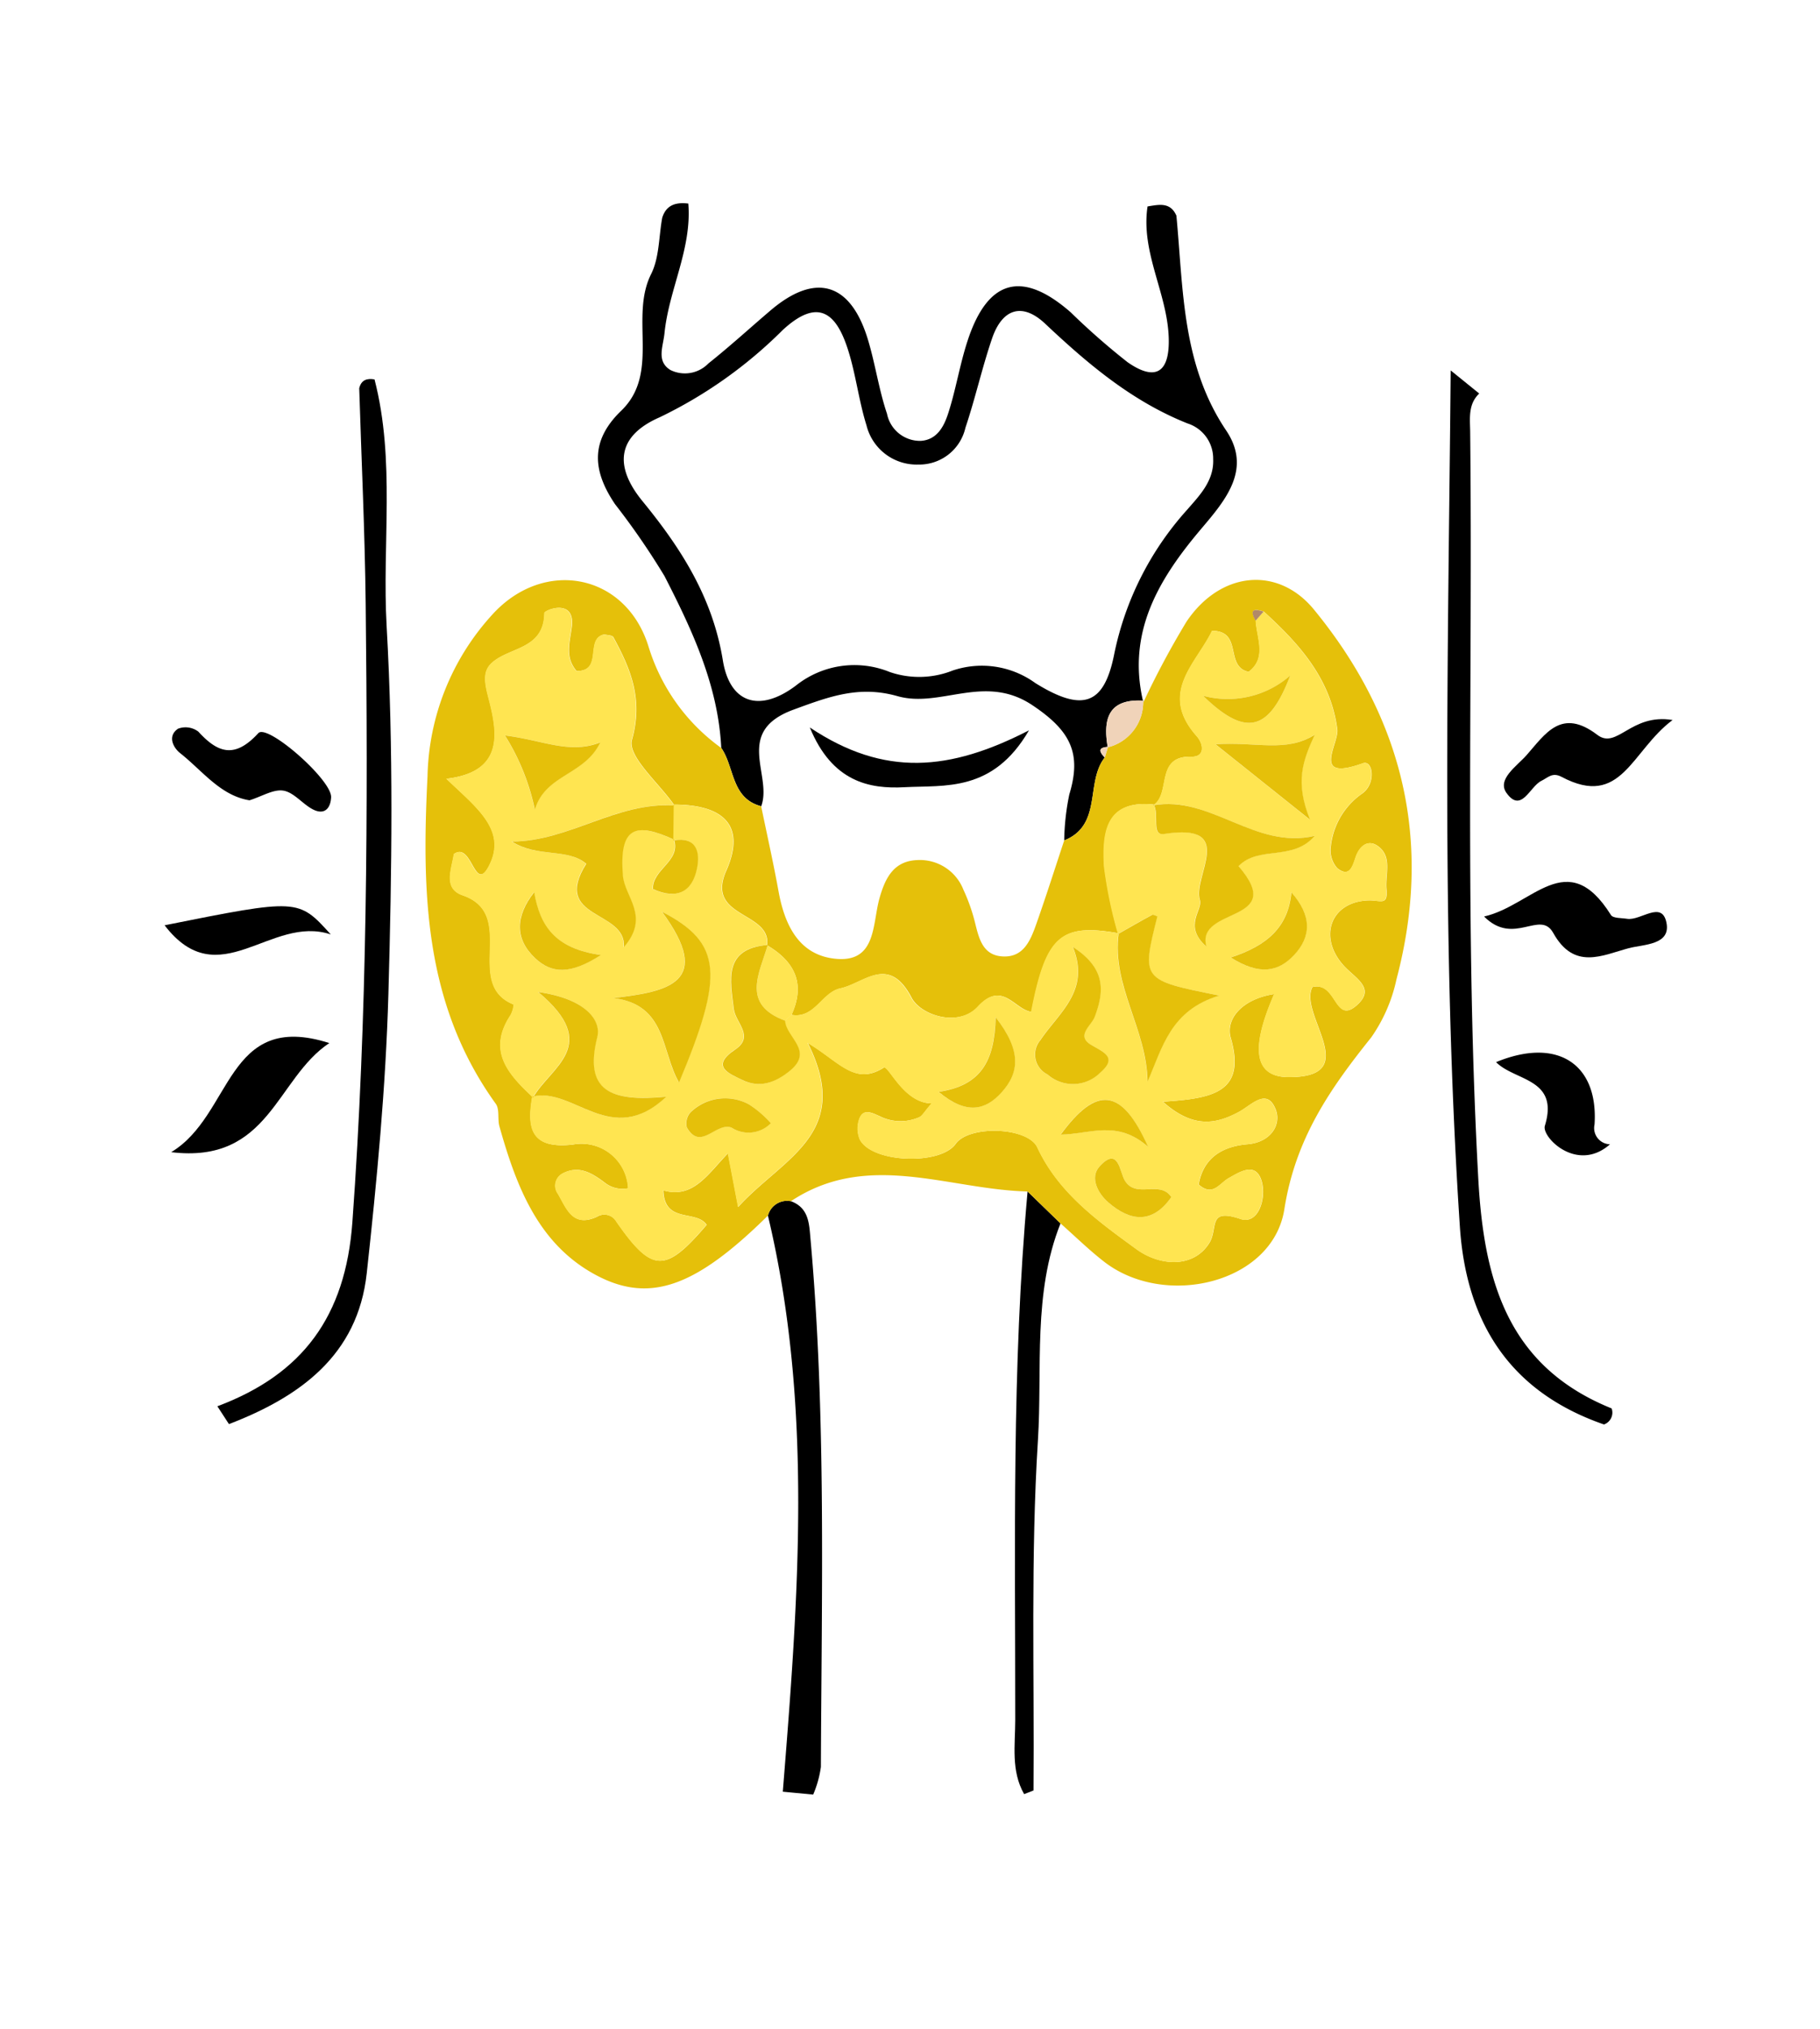 <svg xmlns="http://www.w3.org/2000/svg" xmlns:xlink="http://www.w3.org/1999/xlink" width="149.273" height="166.377" viewBox="0 0 149.273 166.377">
  <defs>
    <clipPath id="clip-path">
      <rect id="Rectangle_1586" data-name="Rectangle 1586" width="149.273" height="166.376" transform="translate(88.512 6.413)" fill="none"/>
    </clipPath>
  </defs>
  <g id="Group_2624" data-name="Group 2624" transform="translate(-88.512 -6.414)" clip-path="url(#clip-path)">
    <path id="Path_11965" data-name="Path 11965" d="M277.489,33.254c.3,3.713-1.592,7.024-1.954,10.625-.111,1.106-.683,2.286.481,3.012a2.681,2.681,0,0,0,3.118-.533c1.743-1.385,3.389-2.891,5.084-4.336,3.714-3.168,6.607-2.307,8.023,2.446.591,1.981.883,4.055,1.544,6.01a2.762,2.762,0,0,0,2.768,2.225c1.336-.083,1.9-1.187,2.238-2.214.64-1.958.957-4.022,1.6-5.981,1.649-5.063,4.484-5.823,8.461-2.344a58.037,58.037,0,0,0,4.66,4.086c2.3,1.609,3.47.853,3.38-1.993-.114-3.673-2.306-7-1.737-10.774.92-.146,1.866-.388,2.367.759.572,6.046.442,12.2,4.08,17.608,2.133,3.17-.055,5.715-2.04,8.058-3.494,4.123-6.133,8.507-4.753,14.245L314.795,74c-2.867-.165-3.305,1.513-2.906,3.828l.024-.039c-.878.051-.687.43-.271.879-1.6,2.022-.167,5.531-3.323,6.794a19.964,19.964,0,0,1,.42-3.776c1.017-3.35.129-5.2-3.026-7.308-3.937-2.636-7.528.258-11.065-.745-3.141-.89-5.576.022-8.533,1.108-4.925,1.806-1.7,5.361-2.646,7.917-2.474-.648-2.175-3.2-3.278-4.784-.254-5.118-2.378-9.648-4.65-14.077a60.517,60.517,0,0,0-4.059-5.9c-1.8-2.664-2.111-5.144.5-7.661,3.223-3.1.668-7.635,2.458-11.212.675-1.349.626-3.061.908-4.608.334-1.082,1.148-1.287,2.139-1.169m43.049,20.972a3.019,3.019,0,0,0-2.1-2.945c-4.559-1.813-8.177-4.88-11.684-8.182-1.917-1.8-3.535-1.171-4.348,1.21-.824,2.41-1.375,4.913-2.187,7.327a3.879,3.879,0,0,1-3.856,3.016,4.24,4.24,0,0,1-4.26-3.22c-.616-1.974-.859-4.065-1.468-6.043-.93-3.019-2.383-4.551-5.4-1.767a36.915,36.915,0,0,1-10.1,7.158c-3.5,1.527-3.749,4.011-1.4,6.876,3.161,3.861,5.752,7.9,6.589,13.053.562,3.464,2.953,4.34,5.987,2.068a7.694,7.694,0,0,1,7.7-1.117,7.437,7.437,0,0,0,5.157-.119,7.475,7.475,0,0,1,6.789,1.029c3.874,2.4,5.641,1.818,6.472-2.406a25.2,25.2,0,0,1,5.963-11.793C319.4,57.2,320.6,56,320.538,54.226" transform="translate(-132.523 -10.144)"/>
    <path id="Path_11966" data-name="Path 11966" d="M237.57,132.45c6.986-2.613,10.514-7.363,11.076-15.086,1.228-16.906,1.283-33.811,1.091-50.732-.067-5.883-.348-11.765-.529-17.648.165-.683.636-.833,1.255-.723,1.723,6.674.612,13.5.994,20.253.568,10.02.427,20.1.143,30.141-.216,7.645-.944,15.29-1.777,22.9-.736,6.714-5.478,10.117-11.3,12.356l-.949-1.46" transform="translate(-131.233 -10.74)"/>
    <path id="Path_11967" data-name="Path 11967" d="M345.237,49.388c-.928.884-.755,2.046-.742,3.139.218,20.406-.453,40.815.664,61.219.458,8.359,2.392,15.4,10.939,18.85a1.031,1.031,0,0,1-.629,1.315c-7.707-2.674-11.3-8.329-11.821-16.246-1.544-23.378-.961-46.777-.751-70.171l2.34,1.894" transform="translate(-135.402 -10.71)"/>
    <path id="Path_11968" data-name="Path 11968" d="M286.476,118.42c1.5.553,1.5,1.878,1.614,3.14,1.287,14.393.907,28.821.849,43.241a8.8,8.8,0,0,1-.633,2.27l-2.491-.238c1.267-15.787,2.514-31.575-1.22-47.234a1.62,1.62,0,0,1,1.88-1.179" transform="translate(-133.099 -13.525)"/>
    <path id="Path_11969" data-name="Path 11969" d="M306.444,167c-1.092-1.921-.73-4.032-.729-6.071.006-14.453-.293-28.914,1.012-43.338l2.7,2.62c-2.282,5.74-1.481,11.855-1.851,17.77-.6,9.544-.288,19.144-.363,28.72l-.768.3" transform="translate(-133.935 -13.493)"/>
    <path id="Path_11970" data-name="Path 11970" d="M218.924,199.166c.018.334.036.669.054,1l-.652-.41q.292-.3.6-.593" transform="translate(-130.469 -16.731)"/>
    <path id="Path_11971" data-name="Path 11971" d="M307.429,118.139l-2.7-2.62c-6.486-.15-13.1-3.393-19.413.8a1.621,1.621,0,0,0-1.881,1.179c-6.011,5.925-9.845,7.355-14.5,4.654-4.462-2.591-6.188-7.235-7.521-11.962-.17-.6.027-1.4-.3-1.857-5.866-8.143-6.077-17.254-5.6-26.854a20.254,20.254,0,0,1,5.292-13.231c4.248-4.713,11.038-3.409,12.863,2.687a15.972,15.972,0,0,0,5.933,8.22c1.1,1.589.8,4.137,3.279,4.787.477,2.32,1,4.633,1.422,6.962.488,2.7,1.621,5.14,4.493,5.516,3.572.469,3.18-2.8,3.791-4.953.467-1.644,1.158-3.045,3.1-3.118a3.835,3.835,0,0,1,3.784,2.439,14.854,14.854,0,0,1,.951,2.7c.317,1.284.63,2.634,2.19,2.756,1.806.142,2.37-1.343,2.853-2.709.794-2.251,1.516-4.527,2.269-6.793,3.156-1.264,1.72-4.772,3.324-6.8.09-.293.18-.585.27-.878l-.024.039a3.816,3.816,0,0,0,2.906-3.828l.013.151a70.221,70.221,0,0,1,3.544-6.627c2.792-4.148,7.507-4.576,10.45-.989,7.34,8.945,9.748,19.058,6.771,30.309a13.03,13.03,0,0,1-2.077,4.775c-3.375,4.214-6.212,8.284-7.121,14.082-.953,6.073-9.8,8.173-14.786,4.3-1.25-.972-2.386-2.09-3.575-3.14m-22.06-17.1c1.158-2.54.274-4.363-2-5.7.353-2.8-5.079-2.207-3.354-6.1,1.76-3.973-.559-5.448-4.311-5.436l.067.069c-1.252-1.818-3.865-4.017-3.485-5.378.933-3.335-.1-5.794-1.525-8.415-.094-.173-.521-.164-.75-.227-1.614.355-.055,3.024-2.267,3-.98-1.138-.557-2.337-.395-3.61.306-2.411-2.239-1.391-2.242-1.146-.034,2.963-2.792,2.776-4.256,4.04-.749.645-.7,1.464-.368,2.762.686,2.657,1.582,6.208-3.411,6.786,2.372,2.3,5.04,4.181,3.485,7.156-1.2,2.3-1.384-2.045-2.873-.982-.192,1.269-.9,2.824.725,3.386,4.559,1.573.012,7.277,4.18,8.95a2.173,2.173,0,0,1-.257.874c-1.954,2.96-.147,4.874,1.847,6.744l-.062-.075c-.471,2.64-.09,4.324,3.323,3.939a3.83,3.83,0,0,1,4.534,3.583,2.352,2.352,0,0,1-1.9-.444c-1.061-.8-2.138-1.479-3.488-.762a1.132,1.132,0,0,0-.368,1.664c.693,1.178,1.2,2.8,3.193,1.88a1.139,1.139,0,0,1,1.6.4c2.934,4.213,4,4.247,7.4.261-.851-1.273-3.467-.068-3.552-2.824,2.437.7,3.613-1.29,5.3-3.04.315,1.647.52,2.722.84,4.4,3.64-4.023,9.459-5.973,5.707-13.45,2.6,1.544,3.859,3.535,6.227,2.027.4-.252,1.61,2.9,3.934,2.93-.6.688-.756,1.01-1.007,1.129a3.807,3.807,0,0,1-3.244-.072c-.562-.24-1.277-.664-1.634.1a2.33,2.33,0,0,0-.006,1.8c.978,1.927,6.6,2.141,7.859.361,1.1-1.551,5.918-1.39,6.7.292,1.741,3.738,4.978,6.048,8.128,8.342,1.912,1.392,4.663,1.584,5.971-.5.763-1.22-.183-2.9,2.555-1.979,1.48.5,2.139-1.711,1.75-3.07-.475-1.659-1.774-.8-2.708-.278-.766.431-1.3,1.552-2.466.525.392-2.24,2.005-3.131,4.015-3.3,1.924-.167,2.784-1.628,2.3-2.858-.723-1.826-1.977-.347-3.039.219-1.85.986-3.721,1.37-6.206-.847,3.967-.268,6.882-.694,5.558-5.245-.432-1.483.863-3.161,3.567-3.583-1.273,2.947-2.45,6.792,1.17,6.81,6.257.031.771-5.165,1.968-7.385,2-.482,1.8,3.081,3.6,1.525,1.656-1.429-.088-2.229-1.053-3.3-2.1-2.34-1.044-5.208,2.015-5.325,1.034-.039,1.636.485,1.506-.934-.112-1.217.514-2.685-.733-3.545-.783-.54-1.474.011-1.783.916-.25.73-.494,1.734-1.523.912a2.2,2.2,0,0,1-.53-1.724,6.079,6.079,0,0,1,2.595-4.4c1.155-.835.855-2.765.049-2.474-4.323,1.558-1.951-1.6-2.106-2.782-.548-4.156-3.115-7.005-6.031-9.653-.791-.257-1.2-.178-.655.743.075,1.442.935,3.037-.582,4.2-2.008-.427-.442-3.345-3-3.367-1.3,2.7-4.413,5.081-1.262,8.637.58.656.7,1.719-.437,1.688-3.011-.083-1.628,3.049-3.139,3.986l.061-.065c-3.964-.408-4.219,2.335-4.066,5.076a36.209,36.209,0,0,0,1.151,5.538l.049-.055c-4.776-.85-5.965.206-7.178,6.441-1.413-.214-2.373-2.605-4.382-.429-1.59,1.723-4.687.712-5.445-.735-1.872-3.574-3.864-1.192-5.832-.765-1.518.329-2.09,2.495-4,2.172" transform="translate(-131.938 -11.421)" fill="#e5c00a"/>
    <path id="Path_11972" data-name="Path 11972" d="M240.054,83.948c-2.386-.384-3.855-2.421-5.684-3.864-.566-.447-1.074-1.4-.175-2.007a1.738,1.738,0,0,1,1.667.243c1.651,1.814,3.022,2.18,4.918.122.735-.8,6.034,3.829,5.968,5.257-.043.94-.575,1.5-1.553.963-.825-.454-1.516-1.366-2.361-1.506-.81-.134-1.74.465-2.78.792" transform="translate(-131.079 -11.92)"/>
    <path id="Path_11973" data-name="Path 11973" d="M233.628,113.844c5.066-3.043,4.477-11.655,12.97-8.945-4.375,2.9-4.9,9.923-12.97,8.945" transform="translate(-131.076 -12.968)"/>
    <path id="Path_11974" data-name="Path 11974" d="M233.065,94.8c10.968-2.193,10.968-2.193,13.629.75-4.942-1.656-9.164,5.068-13.629-.75" transform="translate(-131.054 -12.526)"/>
    <path id="Path_11975" data-name="Path 11975" d="M345.757,94c3.982-.9,6.827-5.841,10.411-.119.171.273.868.234,1.326.307,1.111.176,2.845-1.54,3.223.31s-1.871,1.775-3.1,2.1c-2.183.589-4.471,1.824-6.187-1.256-1.075-1.929-3.226,1.119-5.674-1.347" transform="translate(-135.527 -12.444)"/>
    <path id="Path_11976" data-name="Path 11976" d="M361.286,77.34c-3.4,2.533-4.179,7.267-9.1,4.659-.769-.407-1.129.07-1.662.328-.945.46-1.635,2.681-2.852,1-.813-1.124.836-2.2,1.638-3.107,1.542-1.743,2.849-3.916,5.807-1.664,1.616,1.229,2.75-1.784,6.168-1.22" transform="translate(-135.594 -11.892)"/>
    <path id="Path_11977" data-name="Path 11977" d="M356.122,113.258c-2.7,2.372-5.618-.6-5.336-1.52,1.2-3.909-2.462-3.657-4-5.222,5.053-2.087,8.4.175,8.075,5.115a1.33,1.33,0,0,0,1.273,1.621Z" transform="translate(-135.568 -13.022)"/>
    <path id="Path_11978" data-name="Path 11978" d="M356.521,113.557l.114-.106-.129.112.014-.007" transform="translate(-135.954 -13.329)" fill="#b1896a"/>
    <path id="Path_11979" data-name="Path 11979" d="M316.518,75.689a3.815,3.815,0,0,1-2.907,3.828c-.4-2.314.039-3.993,2.907-3.828" transform="translate(-134.246 -11.829)" fill="#f0d3b9"/>
    <path id="Path_11980" data-name="Path 11980" d="M313.616,79.635l-.27.878c-.417-.448-.608-.827.27-.878" transform="translate(-134.227 -11.986)" fill="#f0d3b9"/>
    <path id="Path_11981" data-name="Path 11981" d="M315.081,83.956c1.511-.938.129-4.07,3.139-3.987,1.138.031,1.017-1.032.436-1.688-3.15-3.556-.04-5.94,1.262-8.637,2.563.022,1,2.94,3,3.367,1.517-1.157.657-2.752.582-4.2q.328-.373.655-.748c2.914,2.653,5.482,5.5,6.031,9.658.156,1.181-2.217,4.34,2.106,2.782.806-.29,1.105,1.638-.049,2.474a6.086,6.086,0,0,0-2.6,4.4,2.212,2.212,0,0,0,.53,1.724c1.03.821,1.274-.182,1.524-.913.309-.9,1-1.455,1.783-.915,1.247.859.62,2.328.732,3.545.132,1.418-.471.9-1.5.934-3.059.117-4.115,2.984-2.015,5.324.965,1.076,2.709,1.875,1.053,3.305-1.8,1.555-1.6-2.007-3.6-1.526-1.2,2.219,4.29,7.416-1.968,7.385-3.619-.018-2.443-3.863-1.17-6.81-2.7.422-4,2.1-3.568,3.583,1.324,4.551-1.59,4.976-5.557,5.244,2.484,2.217,4.356,1.834,6.206.848,1.061-.566,2.316-2.046,3.039-.219.487,1.229-.373,2.69-2.3,2.857-2.01.175-3.623,1.064-4.015,3.3,1.162,1.027,1.7-.093,2.466-.524.934-.526,2.233-1.382,2.707.278.389,1.358-.269,3.568-1.749,3.07-2.738-.923-1.791.76-2.554,1.978-1.308,2.088-4.06,1.9-5.971.5-3.15-2.294-6.387-4.6-8.129-8.342-.783-1.681-5.6-1.843-6.7-.292-1.264,1.78-6.883,1.566-7.859-.36a2.334,2.334,0,0,1,0-1.8c.357-.766,1.073-.343,1.634-.1a3.8,3.8,0,0,0,3.244.073c.252-.119.407-.443,1.007-1.129-2.324-.03-3.539-3.182-3.934-2.931-2.368,1.508-3.628-.482-6.227-2.027,3.751,7.478-2.068,9.427-5.708,13.45-.32-1.676-.524-2.75-.839-4.4-1.689,1.75-2.865,3.737-5.3,3.039.086,2.756,2.7,1.551,3.552,2.824-3.392,3.987-4.462,3.952-7.4-.261a1.138,1.138,0,0,0-1.6-.4c-1.994.922-2.5-.7-3.193-1.88a1.132,1.132,0,0,1,.368-1.664c1.35-.718,2.427-.036,3.488.761a2.348,2.348,0,0,0,1.9.444,3.832,3.832,0,0,0-4.535-3.583c-3.412.386-3.792-1.3-3.321-3.938,3.359-.847,6.444,4.284,10.987.01-4.637.453-6.766-.518-5.664-4.886.351-1.391-.958-3.144-4.844-3.7,5.246,4.393.995,6.14-.418,8.652-1.995-1.869-3.8-3.784-1.847-6.744a2.164,2.164,0,0,0,.256-.874c-4.168-1.673.379-7.376-4.179-8.949-1.629-.562-.917-2.118-.725-3.387,1.489-1.062,1.67,3.285,2.873.982,1.555-2.975-1.113-4.859-3.485-7.156,4.993-.577,4.1-4.127,3.41-6.785-.334-1.3-.38-2.117.368-2.763,1.465-1.263,4.223-1.077,4.257-4.04,0-.245,2.549-1.266,2.242,1.147-.162,1.272-.586,2.471.395,3.609,2.213.022.653-2.647,2.267-3,.229.063.656.055.75.228,1.427,2.621,2.458,5.08,1.525,8.414-.381,1.362,2.233,3.561,3.484,5.378-4.773-.308-8.626,2.933-13.336,2.961,2.13,1.343,4.565.5,6.1,1.819-2.9,4.592,3.311,3.748,3.084,6.834,2.185-2.516.067-4.114-.076-5.841-.339-4.1,1.076-4.4,4.193-2.972.563,1.783-1.781,2.417-1.736,4.05,2.005.91,3.233.207,3.615-1.682.266-1.316.006-2.64-1.944-2.3q.016-1.468.033-2.935c3.751-.012,6.07,1.463,4.31,5.435-1.725,3.893,3.707,3.3,3.354,6.1l.052-.037c-3.669.3-3.065,2.891-2.778,5.262.135,1.116,1.73,2.231.1,3.323-2.086,1.4-.424,1.982.567,2.472,1.414.7,2.707.266,3.94-.747,2-1.645-.338-2.731-.4-4.095l.526-.48c1.909.323,2.481-1.842,4-2.171,1.967-.427,3.96-2.81,5.832.764.758,1.447,3.855,2.457,5.445.735,2.009-2.176,2.969.216,4.382.43,1.213-6.236,2.4-7.291,7.178-6.442-.59,4.3,2.325,7.858,2.364,12.17,1.247-2.867,1.893-5.863,5.89-7.072-6.4-1.27-6.4-1.27-5.077-6.5-.148-.041-.339-.165-.436-.112-.939.505-1.862,1.04-2.79,1.567a36.017,36.017,0,0,1-1.151-5.539c-.153-2.74.1-5.484,4.066-5.076.486.767-.224,2.576.851,2.407,6.06-.952,2.314,3.529,2.941,5.407.275.821-1.422,2.1.532,3.825-.9-3.3,6.717-1.863,2.636-6.594,1.671-1.713,4.448-.369,6.25-2.482-4.921,1.157-8.527-3.347-13.271-2.5m-38.865,22.726c3.692-8.826,3.555-11.442-1.4-14.005,4.26,5.791.56,6.556-4,7.079,4.414.535,3.911,4.377,5.4,6.926m32.3-11.12c1.464,3.594-1.156,5.4-2.653,7.637a1.814,1.814,0,0,0,.57,2.817,3.156,3.156,0,0,0,4.325-.136c1.413-1.234.374-1.636-.718-2.27-1.317-.766-.009-1.566.275-2.319.762-2.031.976-3.947-1.8-5.728m19.839-17.387c-2.371,1.492-4.816.549-8.134.778l7.751,6.189c-1.265-3.133-.577-4.851.383-6.967m-58.594.619c-2.51,1-4.741-.19-7.819-.568a18.525,18.525,0,0,1,2.452,6.087c.858-2.91,4.079-2.8,5.367-5.52m37.764,32.158c2.4-.036,4.639-1.253,7.179,1.014-2.186-4.9-4.245-5.01-7.179-1.014m18.922-19.863c-.258,2.834-1.971,4.37-4.975,5.341,2.377,1.506,3.911,1.161,5.185-.188,1.449-1.536,1.461-3.266-.209-5.153m-62.11-.012c-1.547,1.975-1.6,3.835.081,5.413,1.337,1.254,2.871,1.371,5.39-.263-3.75-.52-5-2.38-5.471-5.15m19.41,18.941a8.54,8.54,0,0,0-1.805-1.549,4.082,4.082,0,0,0-4.779.657,1.37,1.37,0,0,0-.307,1.231c1.134,1.99,2.38-.447,3.665.02a2.56,2.56,0,0,0,3.228-.359m13.763-2.571c2.3,1.922,3.852,1.48,5.137.072,1.5-1.642,1.687-3.438-.46-6.189-.083,3.677-1.269,5.611-4.677,6.117M319.192,74.97c3.488,3.392,5.4,2.949,7.153-1.662a7.772,7.772,0,0,1-7.153,1.662m-2.6,41.1c-.973-1.448-2.9.205-3.835-1.386-.4-.682-.511-2.824-2.053-1.125-.816.9-.15,2.2.717,2.947,1.822,1.576,3.624,1.778,5.171-.437" transform="translate(-132.009 -11.515)" fill="#ffe551"/>
    <path id="Path_11982" data-name="Path 11982" d="M284.491,96.578c2.275,1.335,3.158,3.158,2,5.7l-.523.477c-3.638-1.344-2.1-3.877-1.427-6.212Z" transform="translate(-133.061 -12.657)" fill="#ffe551"/>
    <path id="Path_11983" data-name="Path 11983" d="M326.238,68.822c-.545-.92-.136-1,.655-.745q-.327.37-.655.745" transform="translate(-134.742 -11.522)" fill="#b1896a"/>
    <path id="Path_11984" data-name="Path 11984" d="M288.173,77.977c6.127,4.088,11.491,3.569,17.976.234-2.963,5.1-6.908,4.486-10.219,4.664-2.863.155-5.923-.43-7.757-4.9" transform="translate(-133.241 -11.92)"/>
    <path id="Path_11985" data-name="Path 11985" d="M317.476,84.621c4.744-.85,8.351,3.653,13.271,2.5-1.8,2.114-4.578.768-6.249,2.481,4.081,4.732-3.535,3.293-2.636,6.6-1.954-1.722-.257-3-.532-3.826-.627-1.878,3.119-6.359-2.941-5.408-1.075.169-.365-1.639-.851-2.406l-.061.065" transform="translate(-134.404 -12.18)" fill="#e5c00a"/>
    <path id="Path_11986" data-name="Path 11986" d="M276.03,87.435c-3.116-1.427-4.533-1.125-4.193,2.972.142,1.728,2.261,3.325.075,5.841.227-3.085-5.986-2.241-3.084-6.834-1.536-1.316-3.971-.475-6.1-1.819,4.708-.028,8.563-3.269,13.335-2.96L276,84.567q-.016,1.468-.033,2.935Z" transform="translate(-132.231 -12.182)" fill="#e5c00a"/>
    <path id="Path_11987" data-name="Path 11987" d="M314.5,95.545c.928-.526,1.851-1.062,2.79-1.567.1-.053.289.071.436.113-1.318,5.227-1.318,5.227,5.078,6.5-4,1.209-4.644,4.205-5.891,7.073-.039-4.313-2.953-7.875-2.364-12.171l-.049.056" transform="translate(-134.285 -12.555)" fill="#e5c00a"/>
    <path id="Path_11988" data-name="Path 11988" d="M276.782,107.711c-1.488-2.549-.985-6.391-5.4-6.927,4.556-.522,8.256-1.288,4-7.078,4.958,2.563,5.1,5.179,1.4,14.005" transform="translate(-132.575 -12.545)" fill="#e5c00a"/>
    <path id="Path_11989" data-name="Path 11989" d="M310.508,96.71c2.773,1.78,2.56,3.7,1.8,5.727-.282.754-1.591,1.554-.274,2.319,1.092.635,2.131,1.037.717,2.271a3.157,3.157,0,0,1-4.325.136,1.816,1.816,0,0,1-.57-2.818c1.5-2.241,4.119-4.042,2.653-7.636" transform="translate(-134.005 -12.664)" fill="#e5c00a"/>
    <path id="Path_11990" data-name="Path 11990" d="M284.428,96.541c-.677,2.335-2.211,4.868,1.426,6.212.062,1.366,2.4,2.451.4,4.1-1.233,1.014-2.527,1.447-3.939.748-.992-.49-2.654-1.077-.569-2.472,1.634-1.093.038-2.208-.1-3.323-.287-2.371-.892-4.959,2.777-5.262" transform="translate(-132.946 -12.657)" fill="#e5c00a"/>
    <path id="Path_11991" data-name="Path 11991" d="M264.539,109.214c1.413-2.512,5.664-4.259.418-8.652,3.885.557,5.194,2.311,4.844,3.7-1.1,4.368,1.027,5.338,5.664,4.885-4.543,4.274-7.628-.856-10.987-.009l.061.074" transform="translate(-132.301 -12.817)" fill="#e5c00a"/>
    <path id="Path_11992" data-name="Path 11992" d="M330.959,78.6c-.96,2.116-1.647,3.835-.382,6.967l-7.752-6.189c3.319-.229,5.763.714,8.134-.778" transform="translate(-134.617 -11.945)" fill="#e5c00a"/>
    <path id="Path_11993" data-name="Path 11993" d="M269.956,79.226c-1.288,2.717-4.51,2.61-5.367,5.52a18.514,18.514,0,0,0-2.452-6.087c3.078.377,5.309,1.565,7.819.568" transform="translate(-132.208 -11.947)" fill="#e5c00a"/>
    <path id="Path_11994" data-name="Path 11994" d="M309.6,112.619c2.936-4,4.995-3.882,7.179,1.014-2.54-2.267-4.781-1.051-7.179-1.014" transform="translate(-134.092 -13.183)" fill="#e5c00a"/>
    <path id="Path_11995" data-name="Path 11995" d="M329.1,92.052c1.671,1.887,1.658,3.618.209,5.154-1.273,1.348-2.807,1.694-5.185.187,3-.971,4.717-2.506,4.975-5.341" transform="translate(-134.668 -12.479)" fill="#e5c00a"/>
    <path id="Path_11996" data-name="Path 11996" d="M264.583,92.04c.474,2.771,1.722,4.63,5.471,5.15-2.519,1.634-4.053,1.517-5.39.264-1.683-1.579-1.628-3.439-.081-5.414" transform="translate(-132.258 -12.479)" fill="#e5c00a"/>
    <path id="Path_11997" data-name="Path 11997" d="M284.557,111.68a2.561,2.561,0,0,1-3.229.359c-1.285-.467-2.529,1.97-3.664-.02a1.368,1.368,0,0,1,.307-1.231,4.081,4.081,0,0,1,4.779-.657,8.55,8.55,0,0,1,1.806,1.549" transform="translate(-132.822 -13.178)" fill="#e5c00a"/>
    <path id="Path_11998" data-name="Path 11998" d="M299.176,108.834c3.407-.506,4.594-2.44,4.677-6.117,2.146,2.751,1.956,4.547.46,6.189-1.286,1.408-2.84,1.85-5.137-.072" transform="translate(-133.678 -12.902)" fill="#e5c00a"/>
    <path id="Path_11999" data-name="Path 11999" d="M321.757,75.2a7.774,7.774,0,0,0,7.153-1.663c-1.749,4.611-3.665,5.055-7.153,1.663" transform="translate(-134.574 -11.744)" fill="#e5c00a"/>
    <path id="Path_12000" data-name="Path 12000" d="M318.792,117.938c-1.547,2.215-3.35,2.013-5.171.437-.867-.75-1.534-2.047-.717-2.947,1.542-1.7,1.653.443,2.053,1.125.933,1.591,2.863-.062,3.835,1.386" transform="translate(-134.208 -13.382)" fill="#e5c00a"/>
    <path id="Path_12001" data-name="Path 12001" d="M276.442,87.62c1.95-.337,2.211.986,1.945,2.3-.381,1.889-1.61,2.592-3.615,1.682-.045-1.633,2.3-2.265,1.736-4.05l-.066.066" transform="translate(-132.709 -12.301)" fill="#e5c00a"/>
  </g>
</svg>
